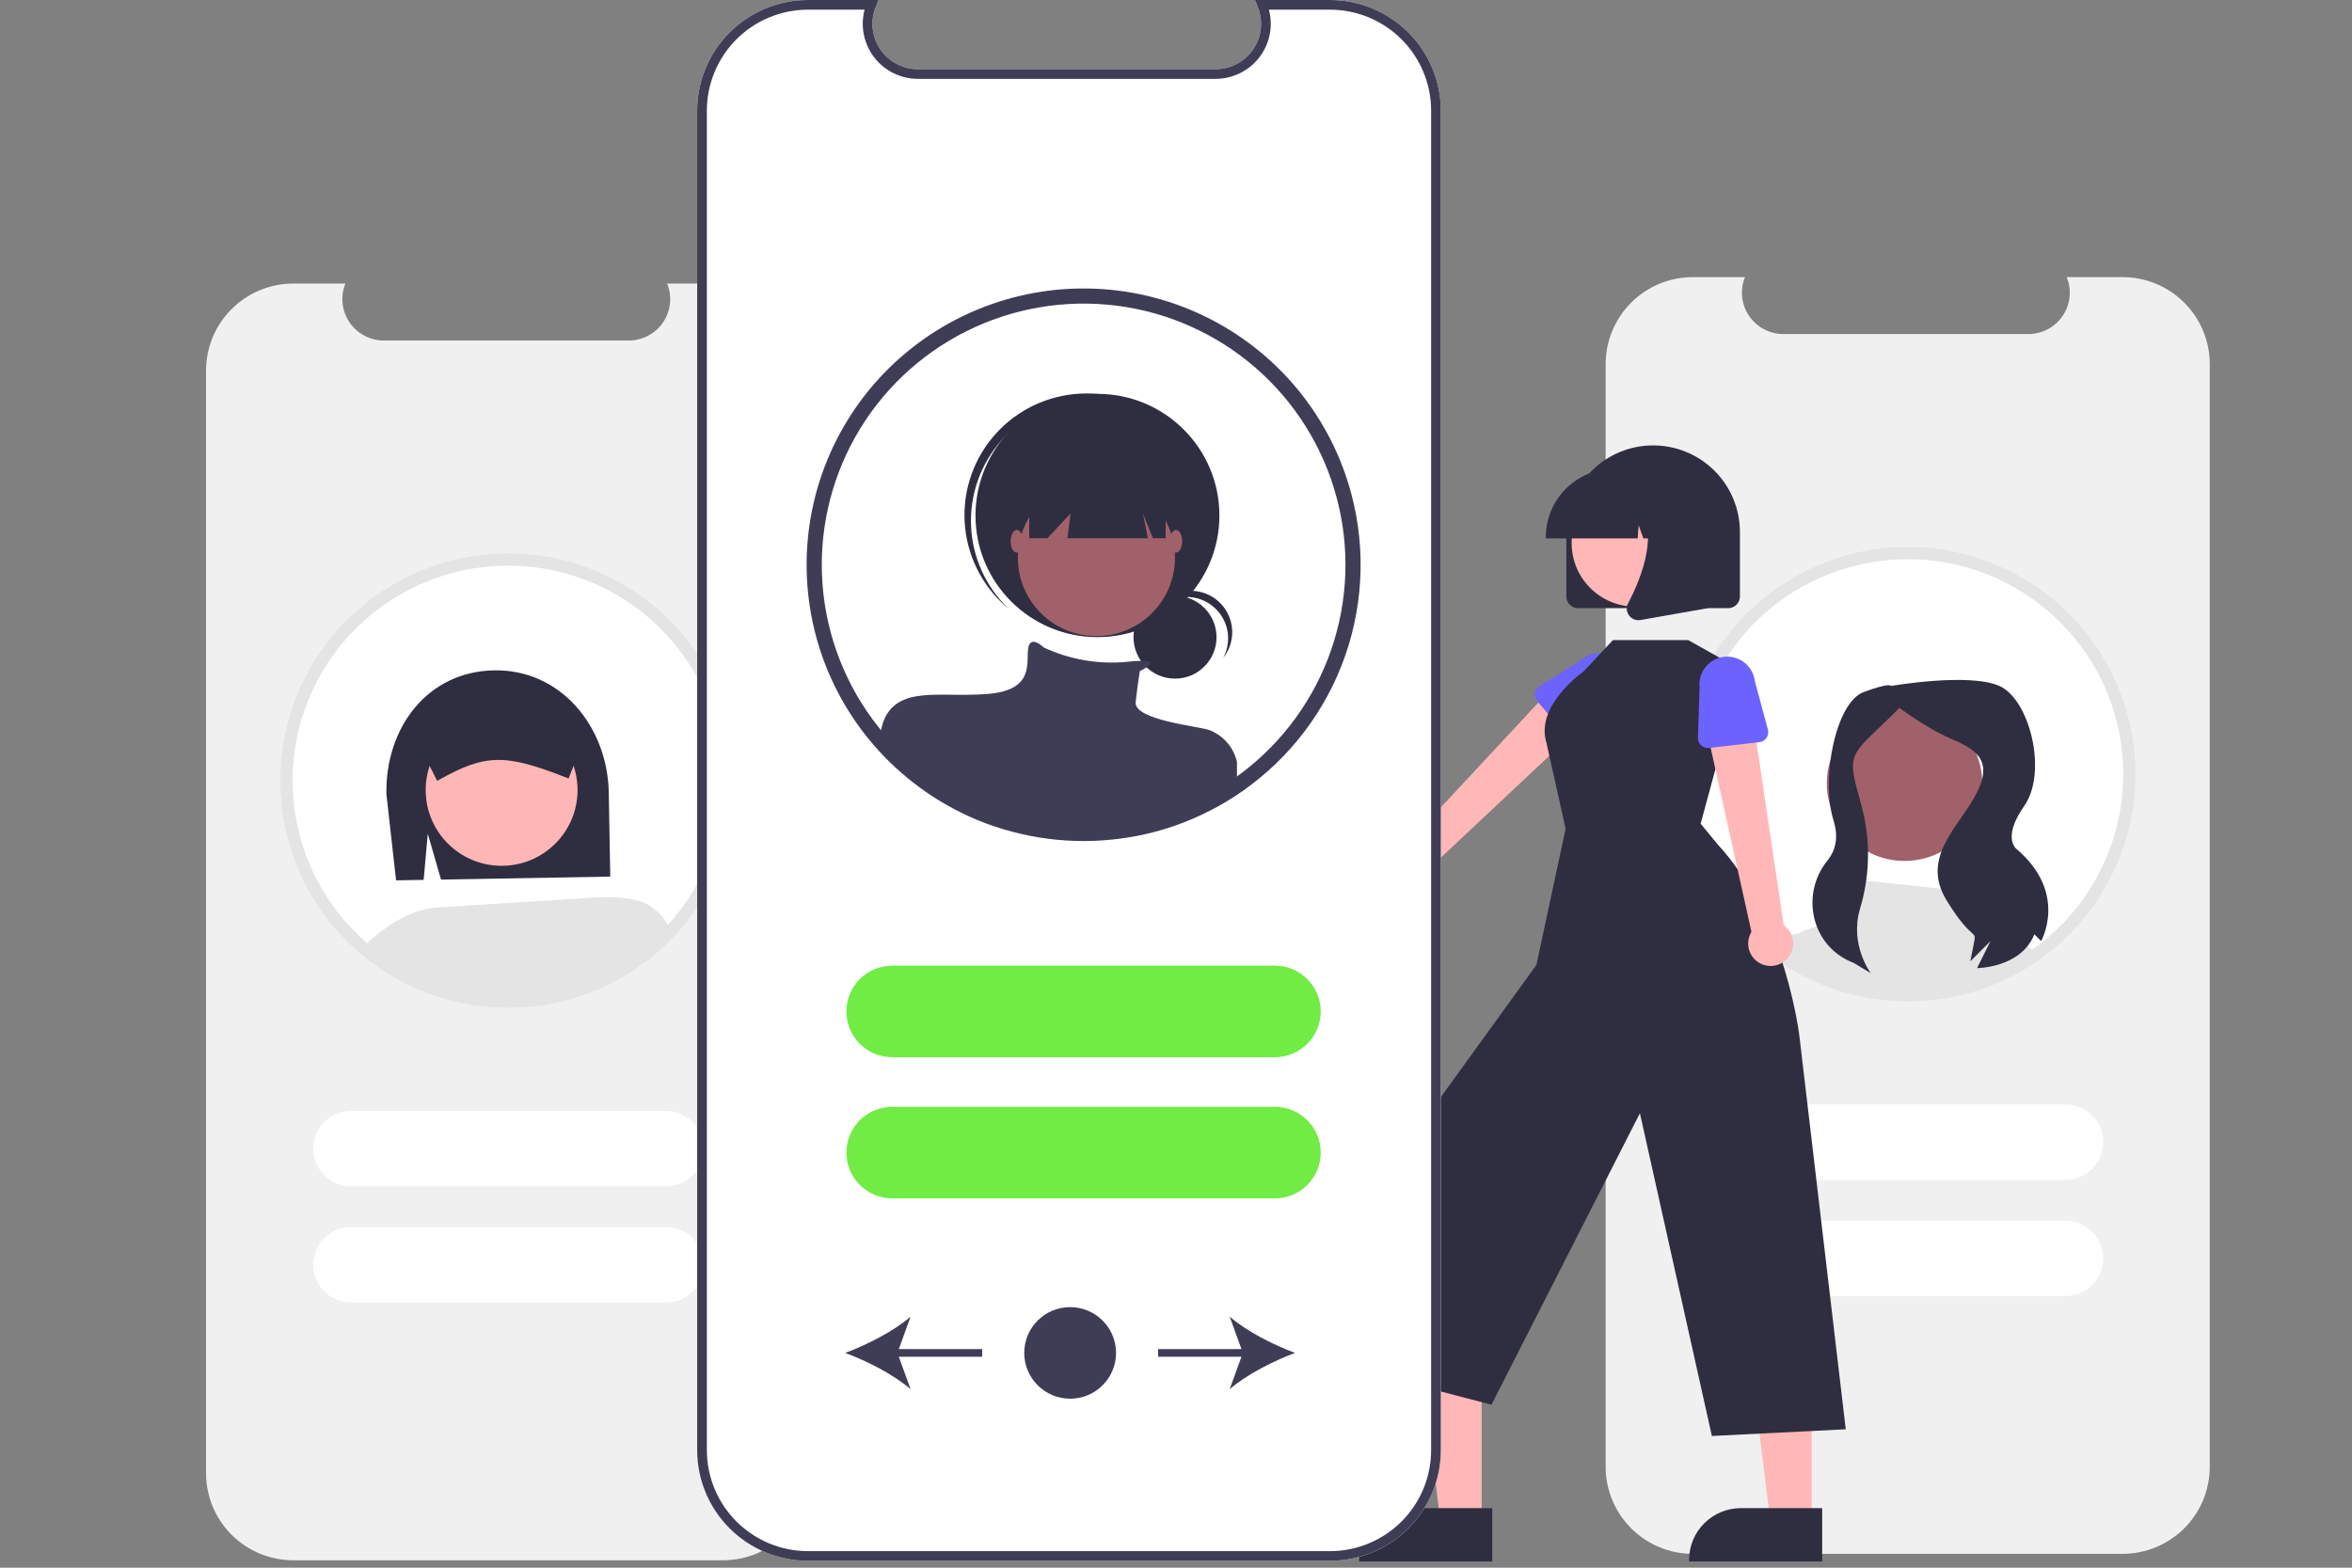 <svg width="234" height="156" viewBox="0 0 234 156" fill="none" xmlns="http://www.w3.org/2000/svg">
<rect x="0" y="0" width="234" height="156" fill="#808080" stroke="none"/>
<g clip-path="url(#clip0_60_292)">
<path d="M211.17 27.575H205.617C205.872 28.2 205.97 28.877 205.901 29.548C205.832 30.219 205.598 30.863 205.221 31.423C204.844 31.983 204.335 32.442 203.738 32.759C203.141 33.076 202.475 33.242 201.799 33.242H177.429C176.752 33.242 176.087 33.076 175.49 32.759C174.893 32.442 174.384 31.983 174.007 31.423C173.63 30.863 173.396 30.219 173.327 29.548C173.258 28.877 173.356 28.2 173.611 27.575H168.425C166.123 27.575 163.916 28.487 162.288 30.111C160.66 31.735 159.746 33.937 159.746 36.233V145.964C159.746 148.26 160.66 150.462 162.288 152.086C163.916 153.71 166.123 154.622 168.425 154.622H211.17C213.471 154.622 215.679 153.71 217.306 152.086C218.934 150.462 219.848 148.26 219.848 145.964V36.233C219.848 33.937 218.934 31.735 217.306 30.111C215.679 28.487 213.471 27.575 211.17 27.575Z" fill="#F0F0F0"/>
<path d="M211.22 69.599C210.135 66.49 208.384 63.655 206.088 61.291C203.792 58.928 201.007 57.092 197.928 55.912C194.848 54.732 191.547 54.237 188.255 54.461C184.964 54.684 181.761 55.621 178.869 57.207C175.978 58.792 173.469 60.988 171.515 63.641C169.562 66.293 168.212 69.339 167.56 72.565C166.908 75.791 166.969 79.121 167.74 82.321C168.51 85.522 169.971 88.516 172.02 91.095C172.224 91.351 172.436 91.607 172.651 91.855C172.668 91.871 172.68 91.887 172.696 91.903C173.227 92.514 173.791 93.094 174.386 93.642C174.541 93.784 174.704 93.93 174.866 94.069C175.176 94.345 175.494 94.609 175.823 94.861C175.954 94.962 176.08 95.064 176.214 95.161C176.735 95.555 177.277 95.921 177.835 96.27L177.859 96.282C178.018 96.38 178.181 96.477 178.344 96.571C178.637 96.746 178.938 96.912 179.239 97.07L179.431 97.168C179.871 97.395 180.319 97.611 180.779 97.81C180.872 97.85 180.974 97.891 181.068 97.932C181.076 97.936 181.08 97.936 181.088 97.94C181.304 98.029 181.52 98.114 181.74 98.196C182.462 98.471 183.199 98.707 183.947 98.903C185.855 99.41 187.822 99.667 189.798 99.666C190.519 99.666 191.231 99.634 191.936 99.565C193.545 99.416 195.134 99.096 196.675 98.61C196.679 98.61 196.683 98.606 196.687 98.606C197.661 98.297 198.612 97.921 199.534 97.481C199.538 97.477 199.546 97.477 199.55 97.473C199.757 97.375 199.957 97.27 200.161 97.168C200.193 97.152 200.226 97.135 200.258 97.119C200.421 97.034 200.584 96.949 200.747 96.859C201.154 96.636 201.553 96.4 201.948 96.148C202.058 96.083 202.164 96.014 202.274 95.941C202.429 95.84 202.583 95.734 202.734 95.624C202.933 95.486 203.133 95.344 203.328 95.198C203.389 95.153 203.455 95.109 203.516 95.06C207.33 92.171 210.131 88.152 211.514 83.578C212.898 79.004 212.795 74.11 211.22 69.599L211.22 69.599Z" fill="white"/>
<path d="M201.553 94.118C199.624 93.103 197.61 92.258 195.535 91.591L195.27 88.67L184.537 87.517L183.173 91.25L179.321 92.692C179.183 92.744 179.052 92.812 178.93 92.895H178.926C178.711 93.04 178.528 93.227 178.388 93.445C178.248 93.663 178.154 93.907 178.111 94.162C178.07 94.416 178.08 94.676 178.14 94.926L178.344 95.759C178.637 95.933 178.938 96.1 179.239 96.258L179.431 96.356C179.871 96.583 180.319 96.799 180.779 96.998C180.872 97.038 180.974 97.079 181.068 97.119C181.076 97.124 181.08 97.124 181.088 97.127C181.304 97.217 181.52 97.302 181.739 97.383C182.462 97.659 183.198 97.895 183.946 98.09C185.855 98.598 187.822 98.855 189.798 98.854C190.518 98.854 191.231 98.821 191.935 98.752C193.545 98.604 195.134 98.284 196.675 97.798C196.679 97.798 196.683 97.794 196.687 97.794C197.661 97.484 198.612 97.108 199.533 96.668C199.537 96.665 199.546 96.664 199.55 96.66C199.757 96.563 199.957 96.457 200.16 96.356C200.193 96.34 200.225 96.323 200.258 96.307C200.421 96.222 200.584 96.136 200.747 96.047C201.154 95.824 201.553 95.588 201.948 95.336C202.058 95.271 202.164 95.202 202.274 95.129C202.428 95.027 202.583 94.922 202.734 94.812C202.355 94.568 201.96 94.337 201.553 94.118Z" fill="#E4E4E4"/>
<path d="M181.41 95.917L180.738 92.891H178.983C178.965 92.891 178.948 92.892 178.93 92.895H178.926C178.295 92.948 177.688 93.157 177.159 93.504C176.8 93.733 176.481 94.018 176.214 94.349C176.735 94.743 177.277 95.109 177.835 95.458L177.859 95.47C178.018 95.568 178.181 95.665 178.344 95.758C178.637 95.933 178.938 96.1 179.24 96.258L179.431 96.356C179.871 96.583 180.319 96.798 180.779 96.997C180.873 97.038 180.974 97.079 181.068 97.119C181.076 97.123 181.08 97.123 181.088 97.127C181.304 97.217 181.52 97.302 181.74 97.383L181.41 95.917Z" fill="#E4E4E4"/>
<path d="M189.483 85.67C193.752 85.67 197.213 82.217 197.213 77.958C197.213 73.699 193.752 70.246 189.483 70.246C185.213 70.246 181.752 73.699 181.752 77.958C181.752 82.217 185.213 85.67 189.483 85.67Z" fill="#A0616A"/>
<path d="M211.22 69.599C210.135 66.49 208.384 63.655 206.088 61.291C203.792 58.928 201.007 57.092 197.928 55.912C194.848 54.732 191.547 54.237 188.255 54.461C184.964 54.684 181.761 55.621 178.869 57.207C175.978 58.792 173.469 60.988 171.515 63.641C169.562 66.293 168.212 69.339 167.56 72.565C166.908 75.791 166.969 79.121 167.74 82.321C168.51 85.522 169.971 88.516 172.02 91.095C172.224 91.351 172.436 91.607 172.651 91.855C172.668 91.871 172.68 91.887 172.696 91.903C173.227 92.514 173.791 93.094 174.386 93.642C174.541 93.784 174.704 93.93 174.866 94.069C175.176 94.345 175.494 94.609 175.823 94.861C175.954 94.962 176.08 95.064 176.214 95.161C176.735 95.555 177.277 95.921 177.835 96.27L177.859 96.282C178.018 96.38 178.181 96.477 178.344 96.571C178.637 96.746 178.938 96.912 179.239 97.07L179.431 97.168C179.871 97.395 180.319 97.611 180.779 97.81C180.872 97.85 180.974 97.891 181.068 97.932C181.076 97.936 181.08 97.936 181.088 97.94C181.304 98.029 181.52 98.114 181.74 98.196C182.462 98.471 183.199 98.707 183.947 98.903C185.855 99.41 187.822 99.667 189.798 99.666C190.519 99.666 191.231 99.634 191.936 99.565C193.545 99.416 195.134 99.096 196.675 98.61C196.679 98.61 196.683 98.606 196.687 98.606C197.661 98.297 198.612 97.921 199.534 97.481C199.538 97.477 199.546 97.477 199.55 97.473C199.757 97.375 199.957 97.27 200.161 97.168C200.193 97.152 200.226 97.135 200.258 97.119C200.421 97.034 200.584 96.949 200.747 96.859C201.154 96.636 201.553 96.4 201.948 96.148C202.058 96.083 202.164 96.014 202.274 95.941C202.429 95.84 202.583 95.734 202.734 95.624C202.933 95.486 203.133 95.344 203.328 95.198C203.389 95.153 203.455 95.109 203.516 95.06C207.33 92.171 210.131 88.152 211.514 83.578C212.898 79.004 212.795 74.11 211.22 69.599L211.22 69.599ZM202.767 94.073C202.632 94.178 202.494 94.28 202.355 94.373C202.221 94.475 202.087 94.572 201.948 94.662C201.83 94.747 201.712 94.828 201.59 94.905L201.553 94.93C201.464 94.991 201.374 95.048 201.284 95.104C200.946 95.316 200.604 95.519 200.258 95.714C200.222 95.734 200.185 95.754 200.148 95.775C199.994 95.86 199.839 95.941 199.684 96.022C199.664 96.035 199.639 96.043 199.619 96.055L199.595 96.067C199.399 96.169 199.2 96.266 199 96.36C198.23 96.73 197.437 97.05 196.626 97.318C196.52 97.355 196.415 97.391 196.309 97.424C194.85 97.887 193.346 98.192 191.822 98.334C191.154 98.395 190.478 98.427 189.798 98.427C187.929 98.431 186.069 98.188 184.264 97.704C183.338 97.463 182.431 97.156 181.548 96.786C181.503 96.766 181.455 96.75 181.41 96.729C181.361 96.709 181.316 96.693 181.271 96.672C181.223 96.652 181.178 96.632 181.129 96.607C180.746 96.441 180.367 96.258 179.997 96.067L179.818 95.974C179.366 95.738 178.922 95.486 178.49 95.218C178.364 95.141 178.234 95.06 178.112 94.974C178.079 94.954 178.051 94.934 178.018 94.913C177.729 94.723 177.44 94.523 177.159 94.316C176.968 94.174 176.776 94.032 176.589 93.886C176.275 93.65 175.974 93.398 175.681 93.138C175.526 93.008 175.376 92.866 175.229 92.732C174.652 92.2 174.105 91.636 173.592 91.042C173.421 90.847 173.254 90.652 173.095 90.449C173.059 90.409 173.025 90.367 172.993 90.323C170.348 86.993 168.757 82.952 168.422 78.715C168.088 74.479 169.027 70.24 171.118 66.537C173.209 62.835 176.358 59.838 180.163 57.929C183.968 56.019 188.258 55.283 192.484 55.816C196.71 56.348 200.681 58.124 203.891 60.917C207.102 63.71 209.405 67.393 210.508 71.498C211.612 75.602 211.464 79.941 210.086 83.962C208.707 87.983 206.159 91.502 202.767 94.073H202.767Z" fill="#E4E4E4"/>
<path d="M205.493 117.407H174.169C173.172 117.406 172.217 117.011 171.513 116.308C170.809 115.604 170.413 114.651 170.413 113.657C170.413 112.663 170.809 111.71 171.513 111.007C172.217 110.304 173.172 109.908 174.169 109.907H205.493C206.49 109.907 207.446 110.302 208.151 111.006C208.855 111.709 209.252 112.663 209.252 113.657C209.252 114.652 208.855 115.606 208.151 116.309C207.446 117.012 206.49 117.407 205.493 117.407Z" fill="white"/>
<path d="M205.493 128.97H174.169C173.172 128.969 172.217 128.573 171.513 127.87C170.809 127.167 170.413 126.214 170.413 125.22C170.413 124.226 170.809 123.272 171.513 122.569C172.217 121.866 173.172 121.471 174.169 121.47H205.493C206.49 121.47 207.446 121.865 208.151 122.568C208.855 123.271 209.252 124.225 209.252 125.22C209.252 126.214 208.855 127.168 208.151 127.871C207.446 128.574 206.49 128.97 205.493 128.97Z" fill="white"/>
<path d="M71.925 28.217H66.373C66.628 28.841 66.725 29.519 66.656 30.19C66.587 30.861 66.354 31.505 65.977 32.065C65.6 32.624 65.09 33.083 64.494 33.4C63.897 33.718 63.231 33.884 62.555 33.884H38.184C37.508 33.884 36.843 33.718 36.246 33.4C35.649 33.083 35.14 32.624 34.763 32.065C34.385 31.505 34.152 30.861 34.083 30.19C34.014 29.519 34.112 28.841 34.367 28.217H29.18C26.879 28.217 24.671 29.129 23.044 30.753C21.416 32.376 20.502 34.578 20.502 36.875V146.606C20.502 148.902 21.416 151.104 23.044 152.728C24.671 154.351 26.879 155.263 29.18 155.263H71.925C74.227 155.263 76.435 154.351 78.062 152.728C79.69 151.104 80.604 148.902 80.604 146.606V36.875C80.604 34.578 79.69 32.376 78.062 30.753C76.435 29.129 74.227 28.217 71.925 28.217Z" fill="#F0F0F0"/>
<path d="M71.975 70.24C70.891 67.132 69.14 64.297 66.844 61.933C64.548 59.569 61.763 57.733 58.683 56.553C55.603 55.374 52.303 54.879 49.011 55.102C45.719 55.326 42.516 56.263 39.625 57.849C36.734 59.434 34.224 61.63 32.271 64.282C30.318 66.935 28.968 69.98 28.316 73.207C27.664 76.433 27.725 79.763 28.496 82.963C29.266 86.163 30.727 89.157 32.776 91.737C32.98 91.993 33.191 92.249 33.407 92.496C33.424 92.513 33.436 92.529 33.452 92.545C33.983 93.155 34.547 93.736 35.142 94.284C35.297 94.426 35.459 94.572 35.622 94.71C35.932 94.986 36.249 95.25 36.579 95.502C36.709 95.604 36.836 95.705 36.97 95.803C37.491 96.197 38.033 96.562 38.591 96.912L38.615 96.924C38.774 97.022 38.937 97.119 39.1 97.213C39.393 97.387 39.694 97.554 39.995 97.712L40.187 97.81C40.627 98.037 41.075 98.252 41.535 98.451C41.628 98.492 41.73 98.533 41.824 98.573C41.832 98.577 41.836 98.577 41.844 98.581C42.06 98.671 42.276 98.756 42.495 98.837C43.218 99.112 43.955 99.348 44.702 99.544C46.611 100.052 48.578 100.308 50.554 100.308C51.274 100.308 51.987 100.275 52.691 100.206C54.301 100.058 55.89 99.738 57.431 99.252C57.435 99.252 57.439 99.248 57.443 99.248C58.417 98.938 59.368 98.562 60.289 98.122C60.293 98.118 60.301 98.118 60.306 98.114C60.513 98.017 60.713 97.911 60.916 97.81C60.949 97.793 60.981 97.777 61.014 97.761C61.177 97.675 61.34 97.59 61.503 97.501C61.91 97.277 62.309 97.042 62.704 96.79C62.814 96.725 62.92 96.656 63.03 96.583C63.184 96.481 63.339 96.376 63.49 96.266C63.689 96.128 63.889 95.986 64.084 95.84C64.145 95.795 64.21 95.75 64.272 95.701C68.086 92.813 70.886 88.793 72.27 84.219C73.654 79.645 73.551 74.752 71.975 70.24L71.975 70.24Z" fill="white"/>
<path d="M66.248 118.049H34.924C33.927 118.049 32.971 117.654 32.266 116.95C31.561 116.247 31.165 115.293 31.165 114.299C31.165 113.304 31.561 112.35 32.266 111.647C32.971 110.944 33.927 110.549 34.924 110.549H66.248C67.244 110.55 68.2 110.945 68.904 111.648C69.608 112.352 70.004 113.305 70.004 114.299C70.004 115.293 69.608 116.246 68.904 116.949C68.2 117.652 67.244 118.048 66.248 118.049Z" fill="white"/>
<path d="M66.248 129.61H34.924C34.43 129.611 33.941 129.514 33.484 129.326C33.028 129.138 32.613 128.861 32.264 128.513C31.914 128.165 31.637 127.751 31.448 127.296C31.259 126.841 31.162 126.353 31.162 125.86C31.162 125.368 31.259 124.88 31.448 124.424C31.637 123.969 31.914 123.556 32.264 123.207C32.613 122.859 33.028 122.583 33.484 122.395C33.941 122.207 34.43 122.11 34.924 122.11H66.248C67.245 122.11 68.201 122.505 68.906 123.209C69.611 123.912 70.007 124.866 70.007 125.86C70.007 126.855 69.611 127.809 68.906 128.512C68.201 129.215 67.245 129.61 66.248 129.61Z" fill="white"/>
<path d="M42.56 82.973L43.878 87.526L60.714 87.23L60.567 78.888C60.45 72.284 55.772 66.589 49.153 66.706C42.535 66.822 38.326 72.405 38.443 79.008L39.404 87.605L42.149 87.556L42.56 82.973Z" fill="#2F2E41"/>
<path d="M49.906 86.156C54.078 86.156 57.46 82.782 57.46 78.62C57.46 74.458 54.078 71.084 49.906 71.084C45.734 71.084 42.352 74.458 42.352 78.62C42.352 82.782 45.734 86.156 49.906 86.156Z" fill="#FFB6B6"/>
<path d="M64.942 90.373L64.77 93.543C61.145 97.305 56.2 99.519 50.972 99.721C45.745 99.923 40.643 98.097 36.736 94.626C36.562 94.473 36.391 94.312 36.223 94.149C37.271 93.111 40.162 90.547 43.37 90.31L57.84 89.401C57.84 89.401 63.321 88.76 64.942 90.373Z" fill="#E4E4E4"/>
<path d="M58.175 73.329C58.165 72.752 57.984 72.191 57.655 71.716C57.62 71.667 57.585 71.622 57.55 71.577C57.27 71.22 56.912 70.933 56.502 70.738C56.093 70.543 55.644 70.445 55.19 70.451L49.761 70.549L44.335 70.643C43.557 70.659 42.818 70.981 42.278 71.539C41.738 72.097 41.442 72.846 41.454 73.621L42.746 76.216L43.49 77.707L43.612 77.638C48.308 75.004 50.228 74.969 56.444 77.418L56.569 77.467L57.062 76.209L58.179 73.356L58.175 73.329Z" fill="#2F2E41"/>
<path d="M66.656 92.504C66.219 93.062 65.825 93.052 65.333 93.56C64.09 94.853 62.107 95.959 60.556 96.882L60.218 90.828L64.942 90.372C65.728 90.88 66.329 91.628 66.656 92.504Z" fill="#E4E4E4"/>
<path d="M71.975 70.24C70.891 67.132 69.14 64.297 66.844 61.933C64.548 59.569 61.763 57.733 58.683 56.553C55.603 55.374 52.303 54.879 49.011 55.102C45.719 55.326 42.516 56.263 39.625 57.849C36.734 59.434 34.224 61.63 32.271 64.282C30.318 66.935 28.968 69.98 28.316 73.207C27.664 76.433 27.725 79.763 28.496 82.963C29.266 86.163 30.727 89.157 32.776 91.737C32.98 91.993 33.191 92.249 33.407 92.496C33.424 92.513 33.436 92.529 33.452 92.545C33.983 93.155 34.547 93.736 35.142 94.284C35.297 94.426 35.459 94.572 35.622 94.71C35.932 94.986 36.249 95.25 36.579 95.502C36.709 95.604 36.836 95.705 36.97 95.803C37.491 96.197 38.033 96.562 38.591 96.912L38.615 96.924C38.774 97.022 38.937 97.119 39.1 97.213C39.393 97.387 39.694 97.554 39.995 97.712L40.187 97.81C40.627 98.037 41.075 98.252 41.535 98.451C41.628 98.492 41.73 98.533 41.824 98.573C41.832 98.577 41.836 98.577 41.844 98.581C42.06 98.671 42.276 98.756 42.495 98.837C43.218 99.112 43.955 99.348 44.702 99.544C46.611 100.052 48.578 100.308 50.554 100.308C51.274 100.308 51.987 100.275 52.691 100.206C54.301 100.058 55.89 99.738 57.431 99.252C57.435 99.252 57.439 99.248 57.443 99.248C58.417 98.938 59.368 98.562 60.289 98.122C60.293 98.118 60.301 98.118 60.306 98.114C60.513 98.017 60.713 97.911 60.916 97.81C60.949 97.793 60.981 97.777 61.014 97.761C61.177 97.675 61.34 97.59 61.503 97.501C61.91 97.277 62.309 97.042 62.704 96.79C62.814 96.725 62.92 96.656 63.03 96.583C63.184 96.481 63.339 96.376 63.49 96.266C63.689 96.128 63.889 95.986 64.084 95.84C64.145 95.795 64.21 95.75 64.272 95.701C68.086 92.813 70.886 88.793 72.27 84.219C73.654 79.645 73.551 74.752 71.975 70.24L71.975 70.24ZM63.522 94.714C63.388 94.82 63.25 94.921 63.111 95.015C62.977 95.116 62.843 95.214 62.704 95.303C62.586 95.389 62.468 95.47 62.346 95.547L62.309 95.571C62.219 95.632 62.13 95.689 62.04 95.746C61.702 95.957 61.36 96.16 61.014 96.355C60.977 96.376 60.941 96.396 60.904 96.416C60.749 96.502 60.595 96.583 60.44 96.664C60.42 96.676 60.395 96.684 60.375 96.697L60.35 96.709C60.155 96.81 59.955 96.908 59.756 97.001C58.986 97.371 58.193 97.691 57.382 97.96C57.276 97.996 57.17 98.033 57.065 98.065C55.606 98.528 54.102 98.833 52.577 98.975C51.91 99.036 51.234 99.069 50.554 99.069C48.685 99.073 46.825 98.829 45.02 98.346C44.094 98.105 43.187 97.798 42.304 97.428C42.259 97.407 42.21 97.391 42.166 97.371C42.117 97.35 42.072 97.334 42.027 97.314C41.978 97.294 41.934 97.273 41.885 97.249C41.502 97.082 41.123 96.9 40.753 96.709L40.574 96.615C40.122 96.38 39.678 96.128 39.246 95.86C39.12 95.783 38.99 95.701 38.867 95.616C38.835 95.596 38.806 95.575 38.774 95.555C38.485 95.364 38.196 95.165 37.915 94.958C37.724 94.816 37.532 94.674 37.345 94.527C37.031 94.292 36.73 94.04 36.437 93.78C36.282 93.65 36.131 93.508 35.985 93.374C35.407 92.842 34.861 92.278 34.348 91.684C34.177 91.489 34.01 91.294 33.851 91.091C33.815 91.051 33.781 91.009 33.749 90.965C31.104 87.635 29.512 83.593 29.178 79.357C28.844 75.121 29.782 70.881 31.874 67.179C33.965 63.477 37.114 60.48 40.919 58.57C44.724 56.661 49.013 55.925 53.239 56.457C57.465 56.989 61.437 58.765 64.647 61.558C67.857 64.351 70.161 68.035 71.264 72.139C72.368 76.244 72.22 80.583 70.841 84.604C69.463 88.624 66.915 92.144 63.522 94.714Z" fill="#E4E4E4"/>
<path d="M139.125 88.937C139.444 89.001 139.772 88.995 140.088 88.918C140.404 88.842 140.699 88.697 140.953 88.494C141.206 88.292 141.413 88.036 141.556 87.745C141.7 87.454 141.779 87.136 141.786 86.812L158.582 71.041L154.803 68.033L139.452 84.521C138.906 84.545 138.387 84.769 137.995 85.149C137.602 85.529 137.363 86.04 137.322 86.584C137.282 87.129 137.443 87.669 137.776 88.103C138.108 88.536 138.588 88.833 139.125 88.937H139.125Z" fill="#FFB7B7"/>
<path d="M156.202 73.59L152.934 69.77C152.841 69.661 152.773 69.534 152.734 69.396C152.695 69.259 152.686 69.115 152.707 68.973C152.729 68.832 152.781 68.697 152.86 68.578C152.939 68.458 153.042 68.357 153.164 68.281L157.418 65.625C157.978 65.153 158.703 64.922 159.433 64.983C160.163 65.044 160.84 65.391 161.314 65.949C161.788 66.507 162.021 67.229 161.962 67.958C161.903 68.687 161.557 69.362 160.999 69.837L157.711 73.598C157.617 73.706 157.501 73.792 157.37 73.851C157.24 73.91 157.098 73.94 156.955 73.939C156.811 73.938 156.67 73.907 156.54 73.846C156.41 73.786 156.295 73.699 156.202 73.59Z" fill="#6C63FF"/>
<path d="M147.415 151.413L143.308 151.412L141.354 135.61L147.415 135.611L147.415 151.413Z" fill="#FFB7B7"/>
<path d="M148.462 155.383L135.221 155.383V155.216C135.221 153.852 135.764 152.544 136.73 151.58C137.697 150.616 139.008 150.074 140.375 150.074H140.375L148.462 150.075L148.462 155.383Z" fill="#2F2E41"/>
<path d="M180.241 151.413L176.135 151.412L174.181 135.61L180.242 135.611L180.241 151.413Z" fill="#FFB7B7"/>
<path d="M181.289 155.383L168.047 155.383V155.216C168.047 153.852 168.59 152.544 169.557 151.58C170.524 150.616 171.834 150.074 173.201 150.074H173.202L181.289 150.075L181.289 155.383Z" fill="#2F2E41"/>
<path d="M169.195 81.967L173.335 66.71L167.965 63.698H160.469L157.553 66.81C157.553 66.81 152.683 70.191 153.861 73.937L155.763 82.469L152.855 96.019L138.199 116.296L134.729 136.212L148.386 139.784L163.154 110.775L170.314 142.895L183.634 142.227L179.044 103.281C179.044 103.281 177.736 91.416 170.877 84.009L169.195 81.967Z" fill="#2F2E41"/>
<path d="M177.744 95.466C177.975 95.238 178.152 94.962 178.265 94.657C178.377 94.353 178.421 94.028 178.394 93.705C178.367 93.382 178.269 93.069 178.108 92.788C177.946 92.506 177.725 92.264 177.459 92.077L174.247 70.461L169.637 71.913L174.252 92.732C173.967 93.198 173.864 93.752 173.961 94.289C174.059 94.826 174.35 95.309 174.78 95.646C175.211 95.983 175.75 96.151 176.296 96.118C176.843 96.084 177.358 95.853 177.744 95.466V95.466Z" fill="#FFB7B7"/>
<path d="M175.041 73.854L170.04 74.429C169.898 74.445 169.754 74.431 169.617 74.387C169.481 74.342 169.356 74.269 169.251 74.173C169.145 74.076 169.062 73.957 169.007 73.826C168.951 73.694 168.925 73.552 168.93 73.409L169.092 68.405C169.012 67.678 169.224 66.949 169.682 66.378C170.14 65.807 170.806 65.441 171.534 65.359C172.263 65.277 172.994 65.487 173.567 65.943C174.141 66.398 174.51 67.062 174.593 67.788L175.89 72.609C175.927 72.746 175.934 72.891 175.91 73.032C175.886 73.173 175.832 73.307 175.751 73.425C175.671 73.543 175.566 73.642 175.443 73.716C175.32 73.79 175.183 73.837 175.041 73.854V73.854Z" fill="#6C63FF"/>
<path d="M155.834 59.36V52.931C155.835 50.648 156.746 48.458 158.365 46.843C159.984 45.229 162.18 44.322 164.469 44.322C166.758 44.322 168.953 45.229 170.573 46.843C172.192 48.458 173.102 50.648 173.104 52.931V59.36C173.103 59.666 172.981 59.961 172.763 60.178C172.546 60.395 172.251 60.517 171.944 60.517H156.994C156.686 60.517 156.392 60.395 156.174 60.178C155.957 59.961 155.834 59.666 155.834 59.36Z" fill="#2F2E41"/>
<path d="M162.694 60.367C166.191 60.367 169.025 57.539 169.025 54.051C169.025 50.563 166.191 47.735 162.694 47.735C159.198 47.735 156.364 50.563 156.364 54.051C156.364 57.539 159.198 60.367 162.694 60.367Z" fill="#FFB7B7"/>
<path d="M153.792 53.445C153.794 51.638 154.514 49.906 155.794 48.629C157.075 47.352 158.811 46.633 160.622 46.631H161.911C163.722 46.633 165.458 47.352 166.739 48.629C168.019 49.906 168.739 51.639 168.741 53.445V53.574H166.018L165.089 50.979L164.903 53.574H163.495L163.027 52.264L162.933 53.574H153.792L153.792 53.445Z" fill="#2F2E41"/>
<path d="M162.072 61.239C161.944 61.066 161.867 60.861 161.851 60.647C161.835 60.433 161.88 60.218 161.981 60.029C163.347 57.437 165.259 52.649 162.721 49.696L162.538 49.483H169.907V60.52L163.213 61.698C163.145 61.71 163.077 61.716 163.008 61.716C162.825 61.716 162.645 61.673 162.482 61.59C162.319 61.507 162.179 61.387 162.072 61.239Z" fill="#2F2E41"/>
<path d="M132.32 155.316H80.387C77.464 155.313 74.662 154.153 72.594 152.091C70.527 150.029 69.365 147.233 69.361 144.316V11C69.365 8.084 70.527 5.288 72.594 3.225C74.662 1.163 77.464 0.003 80.387 0H87.406L87.135 0.663C86.855 1.348 86.748 2.092 86.823 2.829C86.899 3.566 87.155 4.273 87.569 4.888C87.984 5.502 88.543 6.006 89.198 6.354C89.853 6.703 90.584 6.885 91.327 6.885H120.935C121.678 6.885 122.409 6.703 123.064 6.354C123.719 6.006 124.279 5.502 124.693 4.888C125.107 4.273 125.363 3.566 125.439 2.829C125.515 2.092 125.408 1.348 125.127 0.663L124.856 0H132.32C135.243 0.003 138.046 1.163 140.113 3.225C142.18 5.288 143.343 8.084 143.346 11V144.316C143.343 147.233 142.18 150.029 140.113 152.091C138.046 154.153 135.243 155.313 132.32 155.316Z" fill="white"/>
<path d="M132.32 155.316H80.387C77.464 155.313 74.662 154.153 72.594 152.091C70.527 150.029 69.365 147.233 69.361 144.316V11C69.365 8.084 70.527 5.288 72.594 3.225C74.662 1.163 77.464 0.003 80.387 0H87.406L87.135 0.663C86.855 1.348 86.748 2.092 86.823 2.829C86.899 3.566 87.155 4.273 87.569 4.888C87.984 5.502 88.543 6.006 89.198 6.354C89.853 6.703 90.584 6.885 91.327 6.885H120.935C121.678 6.885 122.409 6.703 123.064 6.354C123.719 6.006 124.279 5.502 124.693 4.888C125.107 4.273 125.363 3.566 125.439 2.829C125.515 2.092 125.408 1.348 125.127 0.663L124.856 0H132.32C135.243 0.003 138.046 1.163 140.113 3.225C142.18 5.288 143.343 8.084 143.346 11V144.316C143.343 147.233 142.18 150.029 140.113 152.091C138.046 154.153 135.243 155.313 132.32 155.316ZM80.387 0.962C77.72 0.965 75.162 2.024 73.276 3.905C71.39 5.787 70.329 8.339 70.326 11V144.316C70.329 146.978 71.39 149.529 73.276 151.411C75.162 153.293 77.72 154.351 80.387 154.354H132.32C134.988 154.351 137.545 153.293 139.432 151.411C141.318 149.529 142.379 146.978 142.382 144.316V11C142.379 8.339 141.318 5.787 139.432 3.905C137.545 2.024 134.988 0.965 132.32 0.962H126.244C126.459 1.773 126.486 2.623 126.32 3.446C126.154 4.269 125.802 5.043 125.289 5.708C124.776 6.373 124.116 6.912 123.362 7.283C122.607 7.654 121.777 7.847 120.935 7.847H91.327C90.485 7.847 89.655 7.654 88.901 7.283C88.146 6.912 87.487 6.373 86.974 5.708C86.461 5.042 86.109 4.269 85.943 3.446C85.777 2.623 85.803 1.773 86.019 0.962L80.387 0.962Z" fill="#3F3D56"/>
<path d="M133.835 47.16C132.518 43.384 130.39 39.94 127.601 37.068C124.812 34.196 121.428 31.965 117.686 30.532C113.944 29.099 109.934 28.497 105.935 28.769C101.936 29.04 98.044 30.179 94.532 32.105C91.019 34.032 87.97 36.699 85.597 39.922C83.224 43.145 81.584 46.845 80.792 50.765C79.999 54.684 80.074 58.73 81.01 62.618C81.945 66.506 83.72 70.144 86.21 73.278C86.458 73.588 86.715 73.899 86.977 74.2C86.997 74.22 87.011 74.24 87.031 74.26C87.676 75.001 88.362 75.706 89.085 76.372C89.272 76.545 89.47 76.722 89.668 76.89C90.044 77.226 90.43 77.546 90.831 77.853C91.613 78.468 92.429 79.039 93.275 79.565L93.304 79.58C93.853 79.92 94.412 80.236 94.981 80.537L95.214 80.656C95.748 80.932 96.292 81.194 96.851 81.436C96.965 81.485 97.089 81.534 97.202 81.584C97.212 81.588 97.217 81.588 97.227 81.593C98.357 82.062 99.517 82.453 100.7 82.763C103.019 83.38 105.409 83.692 107.809 83.691C108.684 83.691 109.55 83.651 110.406 83.567C112.361 83.387 114.292 82.999 116.164 82.408C116.169 82.408 116.174 82.403 116.179 82.403C117.362 82.027 118.517 81.57 119.637 81.036C119.642 81.031 119.652 81.031 119.657 81.026C119.909 80.907 120.152 80.779 120.399 80.656C120.439 80.636 120.478 80.616 120.518 80.597C120.716 80.493 120.914 80.389 121.111 80.281C121.606 80.009 122.091 79.723 122.571 79.417C122.704 79.338 122.833 79.254 122.967 79.165C123.402 78.879 123.832 78.573 124.248 78.262C124.322 78.208 124.401 78.154 124.476 78.094C129.11 74.585 132.512 69.701 134.193 64.144C135.875 58.587 135.749 52.642 133.835 47.16H133.835Z" fill="white"/>
<path d="M116.903 67.53C119.184 67.53 121.033 65.685 121.033 63.41C121.033 61.134 119.184 59.289 116.903 59.289C114.622 59.289 112.773 61.134 112.773 63.41C112.773 65.685 114.622 67.53 116.903 67.53Z" fill="#2F2E41"/>
<path d="M118.054 59.403C118.769 59.403 119.472 59.588 120.093 59.94C120.715 60.292 121.234 60.799 121.601 61.411C121.967 62.024 122.168 62.72 122.184 63.433C122.199 64.146 122.029 64.851 121.69 65.479C122.048 65.032 122.309 64.516 122.456 63.962C122.603 63.41 122.632 62.832 122.543 62.267C122.454 61.702 122.248 61.161 121.938 60.68C121.628 60.199 121.22 59.787 120.742 59.472C120.264 59.156 119.725 58.943 119.159 58.847C118.594 58.751 118.015 58.773 117.459 58.912C116.902 59.051 116.381 59.305 115.929 59.656C115.476 60.007 115.102 60.449 114.83 60.952C115.216 60.469 115.706 60.078 116.265 59.81C116.823 59.542 117.435 59.403 118.055 59.403H118.054Z" fill="#2F2E41"/>
<path d="M109.185 63.401C115.886 63.401 121.318 57.981 121.318 51.297C121.318 44.612 115.886 39.192 109.185 39.192C102.484 39.192 97.052 44.612 97.052 51.297C97.052 57.981 102.484 63.401 109.185 63.401Z" fill="#2F2E41"/>
<path d="M99.662 43.787C101.753 41.442 104.675 39.998 107.813 39.761C110.95 39.524 114.057 40.513 116.477 42.518C116.378 42.424 116.279 42.329 116.177 42.237C113.78 40.098 110.629 38.996 107.418 39.173C104.206 39.35 101.196 40.792 99.05 43.182C96.904 45.572 95.797 48.714 95.972 51.918C96.147 55.122 97.591 58.126 99.985 60.269C100.008 60.289 100.031 60.31 100.055 60.33C100.157 60.421 100.263 60.508 100.369 60.595C98.089 58.432 96.741 55.469 96.61 52.333C96.478 49.197 97.573 46.133 99.663 43.787L99.662 43.787Z" fill="#2F2E41"/>
<path d="M109.082 63.298C113.398 63.298 116.896 59.808 116.896 55.503C116.896 51.197 113.398 47.707 109.082 47.707C104.766 47.707 101.268 51.197 101.268 55.503C101.268 59.808 104.766 63.298 109.082 63.298Z" fill="#A0616A"/>
<path d="M123.065 75.815V78.43C122.585 78.736 122.101 79.022 121.606 79.294C121.408 79.402 121.21 79.506 121.012 79.61C120.973 79.629 120.933 79.649 120.894 79.669C120.646 79.792 120.404 79.921 120.152 80.039C120.147 80.044 120.137 80.044 120.132 80.049C119.012 80.583 117.857 81.04 116.674 81.416C116.669 81.416 116.664 81.421 116.659 81.421C114.787 82.012 112.856 82.401 110.901 82.581C110.045 82.665 109.179 82.704 108.303 82.704C105.903 82.705 103.514 82.393 101.195 81.776C100.012 81.466 98.851 81.075 97.722 80.607C97.712 80.602 97.707 80.602 97.697 80.597C97.583 80.547 97.46 80.498 97.346 80.449C96.787 80.207 96.243 79.945 95.708 79.669L95.476 79.55C94.907 79.249 94.348 78.934 93.799 78.593L93.769 78.578C92.924 78.053 92.108 77.481 91.325 76.866C90.924 76.56 90.539 76.239 90.163 75.903C89.965 75.736 89.767 75.558 89.579 75.385C88.856 74.719 88.171 74.014 87.526 73.273C87.611 72.759 87.737 72.252 87.902 71.758L87.907 71.753C87.936 71.669 87.971 71.586 88.011 71.506C88.038 71.435 88.069 71.366 88.105 71.299C88.99 69.645 90.593 69.236 92.582 69.147C93.705 69.098 94.946 69.152 96.258 69.137C96.95 69.132 97.667 69.108 98.385 69.043C102.911 68.634 102.09 65.969 102.293 64.533C102.496 63.141 103.752 64.345 103.836 64.424L103.841 64.429C106.403 65.625 109.237 66.121 112.053 65.865C112.538 65.806 113.023 65.771 113.508 65.757C114.784 65.742 114.507 66.107 114.067 66.408C113.853 66.548 113.63 66.674 113.399 66.783C113.399 66.783 113.196 68.017 112.988 69.863C112.79 71.629 119.029 72.242 120.251 72.626H120.255C120.953 72.882 121.575 73.308 122.066 73.865C122.557 74.421 122.9 75.092 123.065 75.815Z" fill="#3F3D56"/>
<path d="M102.398 45.758V53.555H104.208L106.511 51.094L106.203 53.555H114.202L113.707 51.094L114.697 53.555H115.972V45.758H102.398Z" fill="#2F2E41"/>
<path d="M101.165 54.99C101.505 54.99 101.782 54.485 101.782 53.862C101.782 53.239 101.505 52.733 101.165 52.733C100.824 52.733 100.548 53.239 100.548 53.862C100.548 54.485 100.824 54.99 101.165 54.99Z" fill="#A0616A"/>
<path d="M117 54.99C117.34 54.99 117.617 54.485 117.617 53.862C117.617 53.239 117.34 52.733 117 52.733C116.659 52.733 116.383 53.239 116.383 53.862C116.383 54.485 116.659 54.99 117 54.99Z" fill="#A0616A"/>
<path d="M133.835 47.16C132.518 43.384 130.39 39.94 127.601 37.068C124.812 34.196 121.428 31.965 117.686 30.532C113.944 29.099 109.934 28.497 105.935 28.769C101.936 29.04 98.044 30.179 94.532 32.105C91.019 34.032 87.97 36.699 85.597 39.922C83.224 43.145 81.584 46.845 80.792 50.765C79.999 54.684 80.074 58.73 81.01 62.618C81.945 66.506 83.72 70.144 86.21 73.278C86.458 73.588 86.715 73.899 86.977 74.2C86.997 74.22 87.011 74.24 87.031 74.26C87.676 75.001 88.362 75.706 89.085 76.372C89.272 76.545 89.47 76.722 89.668 76.89C90.044 77.226 90.43 77.546 90.831 77.853C91.613 78.468 92.429 79.039 93.275 79.565L93.304 79.58C93.853 79.92 94.412 80.236 94.981 80.537L95.214 80.656C95.748 80.932 96.292 81.194 96.851 81.436C96.965 81.485 97.089 81.534 97.202 81.584C97.212 81.588 97.217 81.588 97.227 81.593C98.357 82.062 99.517 82.453 100.7 82.763C103.019 83.38 105.409 83.692 107.809 83.691C108.684 83.691 109.55 83.651 110.406 83.567C112.361 83.387 114.292 82.999 116.164 82.408C116.169 82.408 116.174 82.403 116.179 82.403C117.362 82.027 118.517 81.57 119.637 81.036C119.642 81.031 119.652 81.031 119.657 81.026C119.909 80.907 120.152 80.779 120.399 80.656C120.439 80.636 120.478 80.616 120.518 80.597C120.716 80.493 120.914 80.389 121.111 80.281C121.606 80.009 122.091 79.723 122.571 79.417C122.704 79.338 122.833 79.254 122.967 79.165C123.402 78.879 123.832 78.573 124.248 78.262C124.322 78.208 124.401 78.154 124.476 78.094C129.11 74.585 132.512 69.701 134.193 64.144C135.875 58.587 135.749 52.642 133.835 47.16H133.835ZM123.565 76.895C123.402 77.023 123.234 77.147 123.066 77.26C122.902 77.384 122.739 77.502 122.571 77.611C122.427 77.714 122.284 77.813 122.135 77.907C122.012 77.991 121.888 78.07 121.764 78.149C121.354 78.405 120.938 78.652 120.518 78.889C120.473 78.914 120.429 78.938 120.384 78.963C120.196 79.067 120.008 79.165 119.82 79.264C119.795 79.279 119.766 79.289 119.741 79.303L119.711 79.318C119.474 79.442 119.232 79.56 118.989 79.674C118.054 80.123 117.09 80.512 116.105 80.838C115.976 80.883 115.848 80.927 115.719 80.967C113.947 81.529 112.119 81.9 110.268 82.072C109.456 82.146 108.635 82.186 107.809 82.186C105.539 82.19 103.278 81.895 101.086 81.307C99.961 81.014 98.858 80.641 97.786 80.192C97.672 80.147 97.559 80.098 97.45 80.054C97.391 80.029 97.336 80.004 97.276 79.975C96.811 79.772 96.352 79.55 95.901 79.318L95.684 79.205C95.135 78.918 94.595 78.612 94.071 78.287C93.878 78.168 93.685 78.045 93.497 77.917C92.903 77.527 92.325 77.107 91.761 76.668C91.38 76.382 91.014 76.076 90.657 75.76C90.469 75.602 90.286 75.429 90.108 75.266C89.407 74.62 88.743 73.935 88.12 73.213C87.912 72.977 87.709 72.74 87.516 72.493C87.472 72.444 87.431 72.393 87.392 72.34C84.178 68.293 82.245 63.384 81.839 58.237C81.433 53.09 82.573 47.939 85.114 43.441C87.654 38.943 91.48 35.302 96.103 32.982C100.726 30.662 105.937 29.768 111.072 30.415C116.206 31.062 121.031 33.219 124.932 36.612C128.832 40.006 131.631 44.481 132.971 49.468C134.311 54.455 134.132 59.727 132.457 64.611C130.782 69.496 127.686 73.772 123.565 76.895Z" fill="#3F3D56"/>
<path d="M126.828 105.205H88.771C87.561 105.204 86.4 104.723 85.544 103.869C84.689 103.015 84.208 101.856 84.208 100.649C84.208 99.441 84.689 98.283 85.544 97.428C86.4 96.574 87.561 96.094 88.771 96.093H126.828C127.428 96.092 128.022 96.21 128.577 96.439C129.131 96.667 129.635 97.003 130.06 97.426C130.484 97.849 130.821 98.351 131.051 98.904C131.28 99.457 131.399 100.05 131.399 100.649C131.399 101.247 131.28 101.84 131.051 102.393C130.821 102.946 130.484 103.448 130.06 103.872C129.635 104.295 129.131 104.63 128.577 104.859C128.022 105.088 127.428 105.205 126.828 105.205Z" fill="#70EC44"/>
<path d="M126.828 119.252H88.771C87.561 119.251 86.4 118.77 85.544 117.916C84.689 117.062 84.208 115.903 84.208 114.696C84.208 113.488 84.689 112.33 85.544 111.475C86.4 110.621 87.561 110.141 88.771 110.14H126.828C127.428 110.139 128.022 110.257 128.577 110.485C129.131 110.714 129.635 111.05 130.06 111.473C130.484 111.896 130.821 112.398 131.051 112.951C131.28 113.504 131.399 114.097 131.399 114.696C131.399 115.294 131.28 115.887 131.051 116.44C130.821 116.993 130.484 117.495 130.06 117.919C129.635 118.342 129.131 118.677 128.577 118.906C128.022 119.135 127.428 119.252 126.828 119.252Z" fill="#70EC44"/>
<path d="M106.468 139.184C108.99 139.184 111.035 137.144 111.035 134.628C111.035 132.112 108.99 130.072 106.468 130.072C103.946 130.072 101.901 132.112 101.901 134.628C101.901 137.144 103.946 139.184 106.468 139.184Z" fill="#3F3D56"/>
<path d="M128.846 134.628C126.685 133.829 124.003 132.464 122.341 131.018L123.512 134.248H115.221V135.008H123.512L122.341 138.239C124.003 136.793 126.685 135.428 128.846 134.628Z" fill="#3F3D56"/>
<path d="M84.089 134.628C86.25 133.829 88.932 132.464 90.595 131.018L89.423 134.248H97.715V135.008H89.423L90.595 138.239C88.932 136.793 86.25 135.428 84.089 134.628Z" fill="#3F3D56"/>
<path d="M188.138 68.257C188.138 68.257 188.069 67.874 185.384 68.883C182.7 69.892 181.091 77.336 182.433 81.707C182.974 83.469 182.534 84.739 181.816 85.628C179.121 88.963 180.182 93.972 184.107 95.687C184.218 95.735 184.331 95.783 184.446 95.831L186.124 96.839C186.124 96.839 183.985 94.019 185.056 90.412C185.985 87.338 186.1 84.075 185.389 80.943C185.266 80.415 185.127 79.87 184.968 79.314C183.626 74.607 184.279 75.15 188.977 70.443C188.977 70.443 191.661 72.46 194.01 73.469C196.359 74.478 198.372 75.487 196.695 78.849C195.017 82.212 190.99 85.238 193.675 89.61C196.359 93.981 196.695 92.3 196.359 93.981L196.024 95.662L198.037 93.645L196.695 96.335C196.695 96.335 201.057 96.335 202.399 92.972L203.07 93.645C203.07 93.645 205.755 88.937 200.721 84.566C200.721 84.566 199.044 83.557 201.393 80.194C203.742 76.832 201.938 69.602 198.917 68.257C195.897 66.912 188.138 68.257 188.138 68.257Z" fill="#2F2E41"/>
</g>
<defs>
<clipPath id="clip0_60_292">
<rect width="234" height="156" fill="white"/>
</clipPath>
</defs>
</svg>
